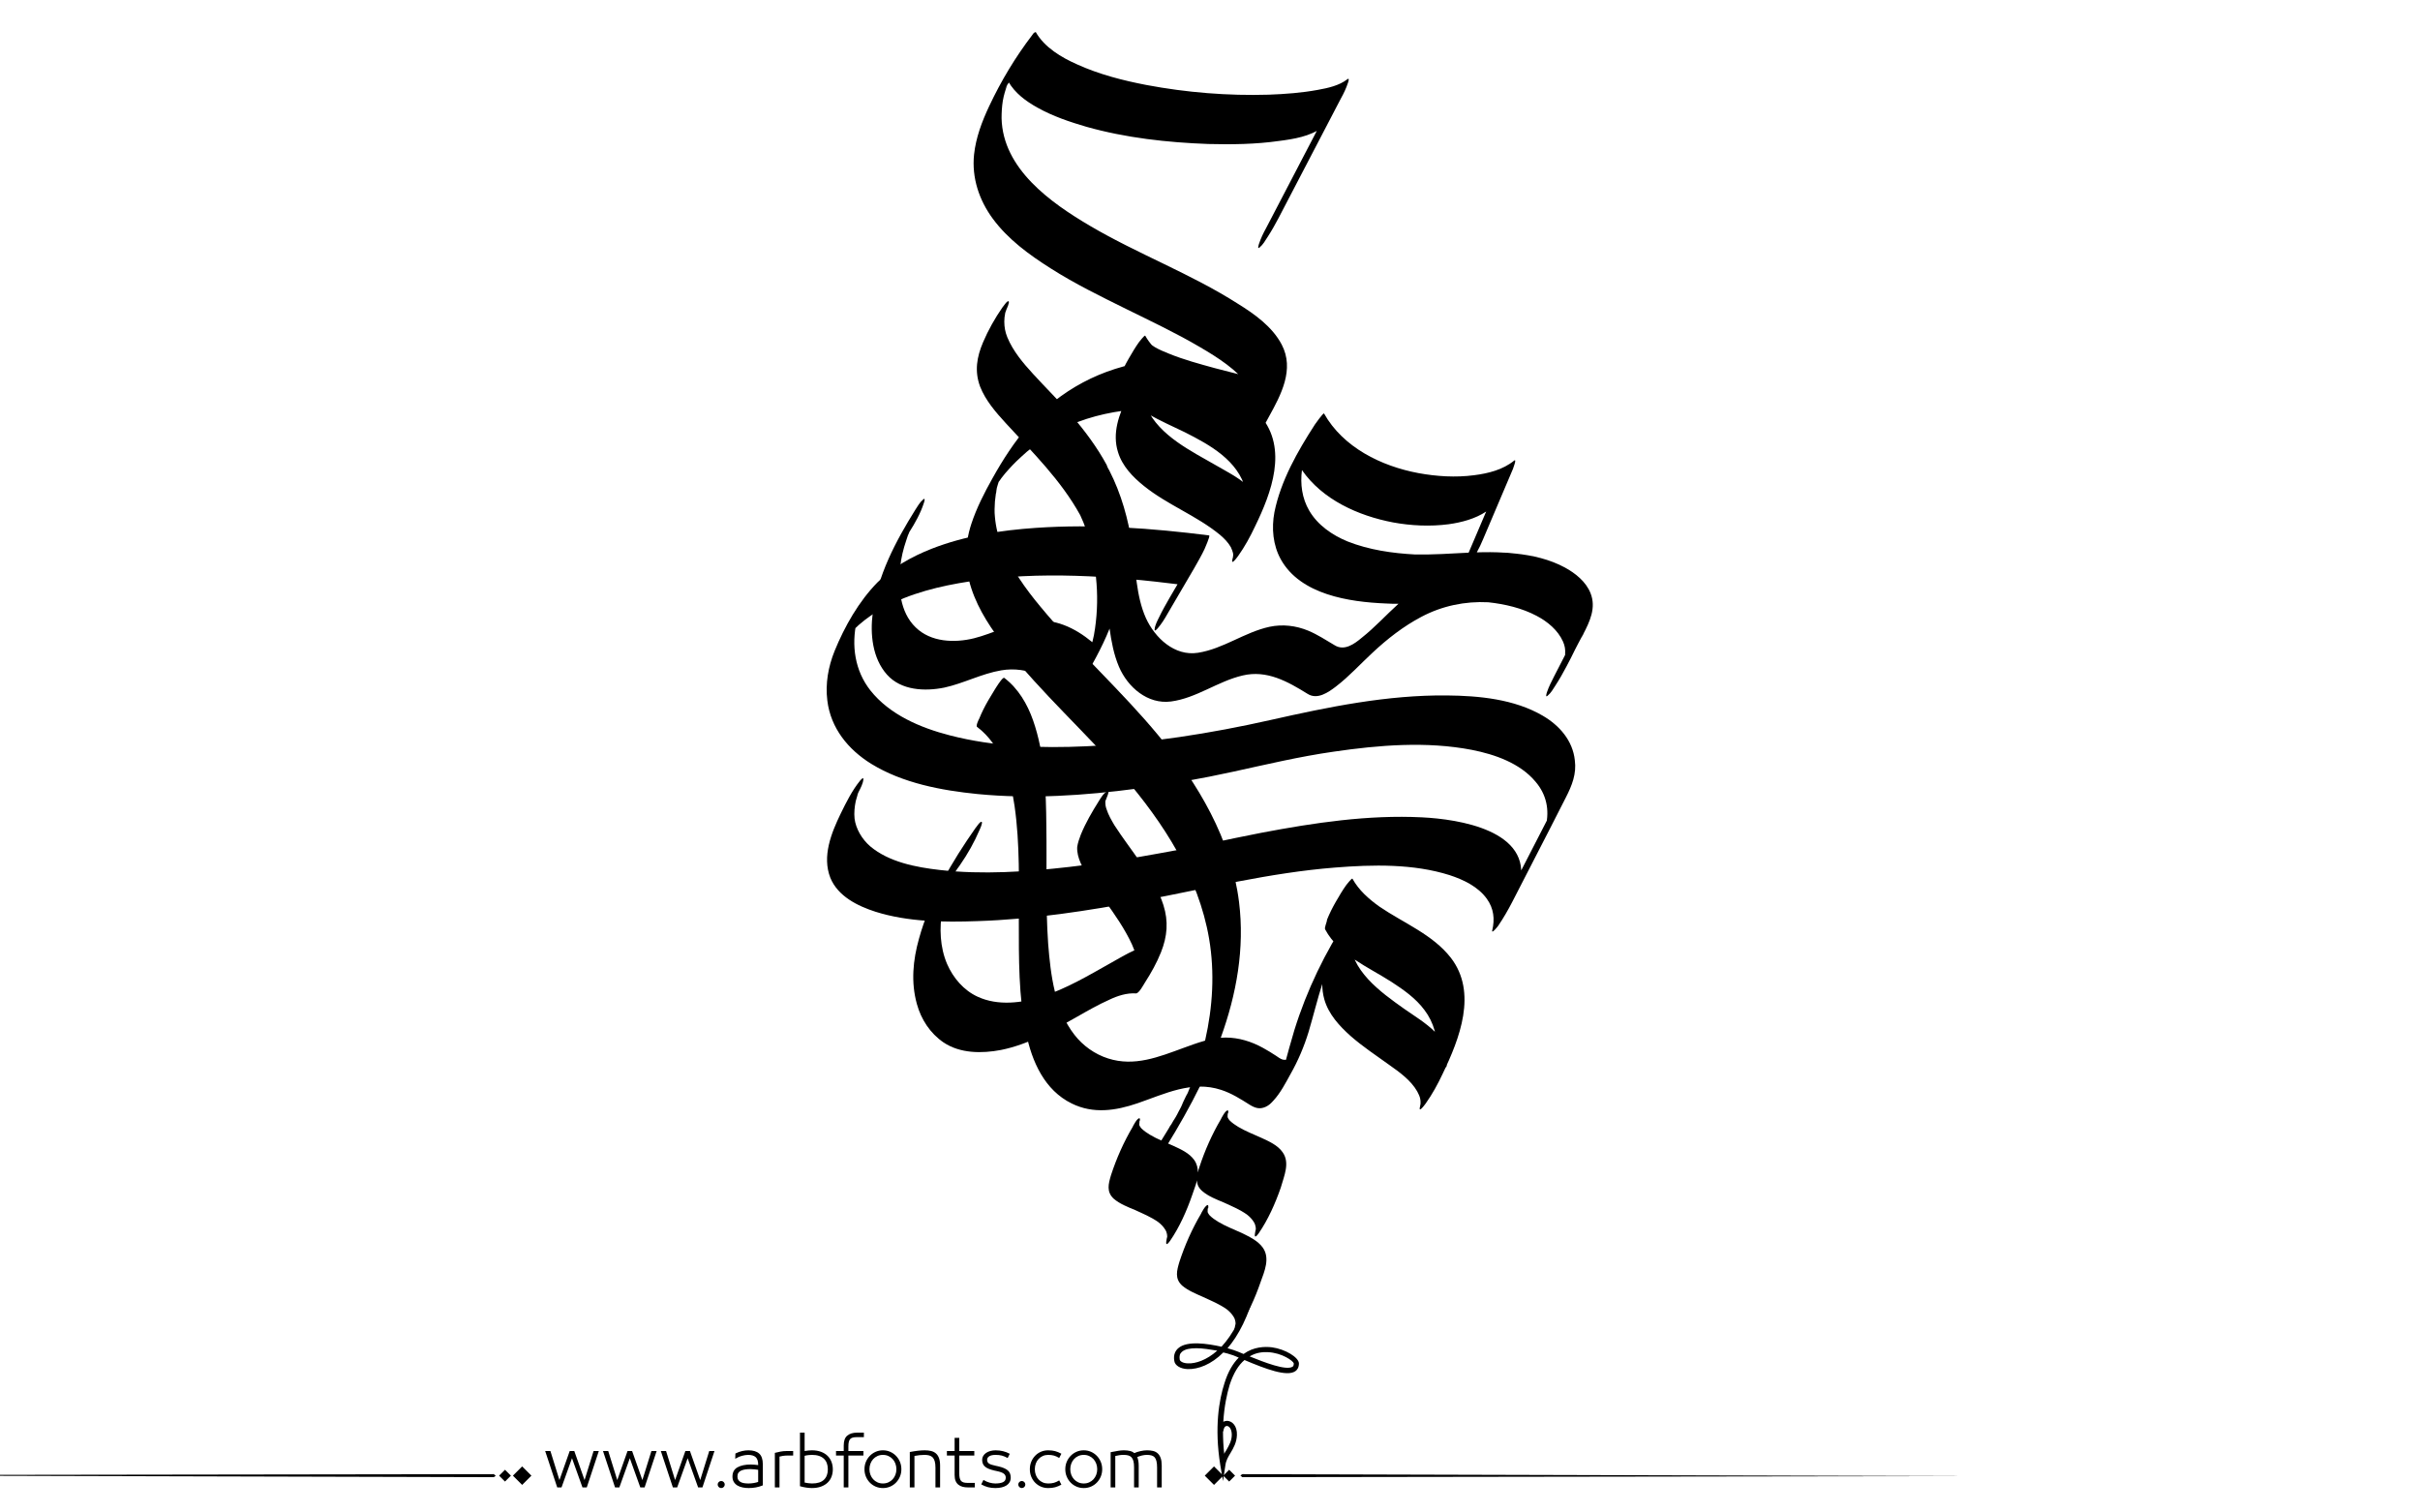 <?xml version="1.0" encoding="utf-8"?>
<!-- Generator: Adobe Illustrator 21.0.0, SVG Export Plug-In . SVG Version: 6.00 Build 0)  -->
<svg version="1.1" id="Layer_1" xmlns="http://www.w3.org/2000/svg" xmlns:xlink="http://www.w3.org/1999/xlink" x="0px" y="0px"
	 viewBox="0 0 800 500" style="enable-background:new 0 0 800 500;" xml:space="preserve">
<g>
	<g>
		<path fill="#000000" d="M522.9,210.5C523,210.5,523,210.5,522.9,210.5c0.2-0.3,0.3-0.5,0.4-0.7c2.3-4.4,4.4-8.9,2.5-13.7c-1.5-3.8-5-6.6-8.5-8.5
			c-5-2.7-10.6-4-16.3-4.6c0,0,0,0,0,0c0,0-0.1,0-0.1,0c-1.2-0.1-2.4-0.3-3.6-0.3c-3-0.2-6.1-0.2-9.1-0.1c0.8-1.5,1.5-2.9,2.1-4.4
			c3.3-7.8,6.6-15.5,9.9-23.3c-0.1,0.1,1.4-3.5,0.3-2.6c-3.7,3-8.5,4.2-13.2,4.8c-6.1,0.8-12.4,0.4-18.4-0.7
			c-12.3-2.3-24.9-8.5-31.2-19.7c-0.2-0.4-3,3.6-3,3.6c-5.7,8.8-11.3,18.6-13.4,29c-1,5.3-0.5,10.9,2.1,15.6
			c6.5,11.7,22.6,14.1,34.7,14.6c1.4,0.1,2.8,0.1,4.2,0.1c-4.1,3.7-7.8,7.8-12.1,11.2c-2.5,2.1-5.8,4.5-9,2.5
			c-2.9-1.7-5.6-3.5-8.7-4.8c-4.1-1.7-8.5-2.2-12.8-1.3c-8.3,1.8-15.3,7.3-23.7,8.6c-7.7,1.2-14.2-4.9-17.2-11.5
			c-3.3-7.4-3.3-16.1-4.5-24c-1.3-8.6-3.6-17-7.6-24.8c-0.3-0.5-0.6-1-0.8-1.6c0,0,0-0.1,0-0.1c0,0,0,0,0,0
			c-3.2-5.9-7.2-11.3-11.6-16.4c-4.1-4.8-8.6-9.2-12.8-13.8c-3.3-3.6-6.6-7.5-8.5-12.1c-0.7-1.7-1-3.4-1-5.2c0-0.9,0.1-1.9,0.3-2.8
			c0-0.2,0-0.2,0.1-0.3c0-0.1,0.1-0.2,0.1-0.3c0-0.2,0.1-0.3,0.2-0.5c0,0,0,0,0-0.1c0,0,1.2-2.5,0.7-2.7c-0.5-0.3-1.9,2-2,2
			c-2.5,3.6-4.7,7.5-6.4,11.5c-2.1,4.9-2.9,9.6-1,14.7c1.8,4.6,5.2,8.5,8.5,12.1c8.9,9.7,18.2,18.8,24.6,30.4
			c3,6.3,4.5,13.6,5.2,20.5c0.6,5.6,0.5,11.3-0.3,16.9c-0.2,1.5-0.5,3.1-0.9,4.6c-5.8-4.8-12.5-8-20.3-7c-6.5,0.8-12.5,4.1-18.8,5.7
			c-6.5,1.6-14.3,1.3-19.3-3.6c-5.3-5.1-5.8-13.2-5.1-20c0.3-3,1-5.9,2-8.8c0-0.1,0.5-1.4,0.5-1.5c0.1-0.3,0.4-0.8,0.5-1.2
			c1.9-3,3.7-6.2,4.8-9.6c0,0,0.7-2-0.2-1.2c-1.1,0.9-1.9,2.3-2.6,3.4c-6.5,10.4-12.6,21.9-14.1,34.2c-0.9,6.9-0.1,14.9,4.7,20.3
			c4.7,5.3,12.6,5.6,19,4.3c6.4-1.4,12.3-4.6,18.8-5.7c8.8-1.5,16.6,2.8,23,8.5c0.5,0.4,2.9-3.5,3-3.6c3.7-6,7.2-12.2,9.8-18.7
			c0.6,4.3,1.4,8.6,3.1,12.6c2.9,6.8,9.5,12.5,17.2,11.5c8.4-1.1,15.5-6.7,23.7-8.6c8-1.9,14.9,2,21.5,6.1c3.2,2,6.8-0.5,9.4-2.5
			c4.3-3.3,8-7.4,12-11.1c4.9-4.6,10.3-8.8,16.2-11.9c6.8-3.6,14.4-5.2,22.1-4.8c0,0,0,0,0,0c5.5,0.6,11.1,1.9,16,4.5
			c3.6,1.9,7,4.7,8.7,8.5c0.6,1.4,0.8,2.5,0.7,4.1c0,0.1,0,0.2,0,0.3c-1.2,2.4-2.5,4.8-3.7,7.2c-0.8,1.6-1.7,3.3-2.3,5.1
			c0,0-0.7,2,0.2,1.2c1.1-0.9,1.9-2.3,2.6-3.4c1.3-2,2.5-4.1,3.6-6.2c1-1.9,2-3.8,2.9-5.7c0.5-1,1-1.9,1.5-2.9
			c-0.4,0.7-0.9,1.6-1.6,2.7C521.5,213.2,522.2,211.9,522.9,210.5z M332.7,102.7C332.4,103.4,332.5,103,332.7,102.7L332.7,102.7z
			 M300.3,176.6c0,0.1-0.1,0.1-0.1,0.2c-0.1,0.1-0.3,0.4-0.5,0.8C299.8,177.3,300.1,177,300.3,176.6z M445.5,179
			c-5.1-2.1-9.9-5.4-12.7-10.2c-2.4-4.1-3-8.8-2.4-13.4c6.8,9.8,18.6,15.1,30.1,17.3c6,1.1,12.3,1.4,18.4,0.6
			c4.3-0.6,8.8-1.8,12.4-4.2c-1.9,4.5-3.9,9.1-5.8,13.6c-5.9,0.3-11.8,0.7-17.7,0.6C460.3,182.9,452.6,181.8,445.5,179z"/>
		<path fill="#000000" d="M523.3,209.8C523.3,209.8,523.3,209.9,523.3,209.8c-0.2,0.3-0.3,0.5-0.4,0.7c-0.1,0.3-0.3,0.5-0.4,0.8
			c-0.1,0.2-0.2,0.3-0.3,0.5C523.9,208.9,523.8,209,523.3,209.8z"/>
	</g>
	<g>
		<path fill="#000000" d="M382.6,383.7c16.1-25.1,30.8-54.8,27-85.5c-2.6-20.8-13.5-39.1-26.6-55c-12.3-14.9-26.8-27.8-39.1-42.7
			c-5-6-9.6-12.5-12.6-19.8c-1.3-3.2-2.1-6.4-2.4-9.8c-0.2-1.7-0.1-3.4,0-5.1c0.1-0.8,0.2-1.7,0.3-2.5c0.1-0.4,0.2-0.8,0.2-1.2
			c0-0.2,0.1-0.4,0.1-0.6c0.2-1-0.2,0.5,0-0.1c0.2-0.8,0.5-1.6,0.7-2.3c0.5-1.6-0.5,1.1,0-0.1c0.3-0.6,1.1-2.4-0.1,0.2
			c0.2-0.3,0.3-0.7,0.5-1c0.6-1.3-1.2,2.4-0.6,1.2c0.1-0.3,0.3-0.5,0.4-0.8c0.7-1.4-1.5,2.8-0.6,1.1c0.4-0.8,1.3-2.3-0.6,1.1
			c0.2-0.4,0.5-0.8,0.7-1.2c0.6-1.1-1.3,2.1-0.7,1.1c0.1-0.2,0.3-0.4,0.4-0.6c1.1-1.7-0.9,1.4,0,0c0.3-0.5,0.7-1,1-1.4
			c0.2-0.3,0.9-1.2-0.2,0.2c0.2-0.3,0.4-0.5,0.6-0.8c0.8-1.1,1.7-2.1,2.6-3.1c1.1-1.2,1.2-1.3,2.4-2.5c1.1-1.1,2.3-2.1,3.5-3.2
			c2.7-2.2,5.5-4.2,8.5-5.9c7.1-4.1,15.1-6.5,23.2-7.6c0.5-1.5,1-3,1.5-4.5c-2.8,5.7-5.1,11.9-3.1,18.2c1.4,4.6,4.9,8.2,8.5,11.1
			c7.8,6.3,17.4,9.8,25.2,16.2c1.4,1.2,2.7,2.5,3.6,4.1c0.3,0.6,0.6,1.5,0.7,1.9c0.1,0.4,0.1,0.8,0,1.2c0,0.2,0,0.4-0.1,0.5
			c-0.1,1,0.2-0.7,0,0c-0.8,2.8,1.2,0.1,1.8-0.7c2.2-3.1,4-6.4,5.6-9.8c5.4-11.1,10.9-25.6,1.9-36.4c-6.3-7.5-16.4-11-24.8-15.4
			c-5.1-2.7-10.5-6-13.4-11.2c-0.2-0.4-2.1,2.2-2,2c-1.3,1.8-2.4,3.7-3.5,5.6c-1.1,1.9-2.1,3.9-2.9,5.9c-0.3,0.8-0.9,1.8-0.7,2.7
			c0.7,3.1,5,4.7,7.6,5.8c4.9,2,10,3.4,15.1,4.8c5,1.3,10,2.5,14.9,4.1c1.7,0.5,3.4,1.1,5,1.8c0.5,0.2,1,0.5,1.4,0.9
			c0.4,0.3,0.5,0.8,0.5,0.5c0.1,1,0.9-0.2,1.1-0.4c1.7-2.1,3.1-4.5,4.3-6.8c4.1-7.4,8.6-15.8,4.3-24c-3.1-5.9-9-10.1-14.5-13.5
			c-15.5-9.9-33-16.4-48.8-25.7c-13.1-7.7-28.9-18.9-29.3-35.6c0-1.9,0.1-3.8,0.4-5.7c0.1-0.5,0.2-1,0.3-1.5
			c0.1-0.3,0.1-0.5,0.2-0.7c0.2-0.9-0.2,0.8,0-0.1c0.3-1,0.6-2.1,1-3.1c0.4-1-0.5,1.3-0.1,0.3c0.1-0.3,0.2-0.5,0.3-0.8
			c0.8-2-0.7,1.4,0.1-0.2c1-2.2-0.9,1.8,0,0.1c0.4-0.7,1.1-2-0.6,1.1c0.2-0.3,0.3-0.6,0.5-0.8c-1.7,3-1,1.7-0.6,1
			c0.3-0.6,1.1-1.8-0.5,0.7c0.4-0.6,0.7-1.2,1.1-1.7c-1.5,2.2,0,0,0.4-0.5c0.2-0.3,0.4-0.6,0.6-0.9c0.2-0.3,1.3-1.7,0.2-0.3
			c-0.4,0.3-0.7,0.6-1.1,0.9c2.2,3.9,5.9,6.6,9.7,8.7c5,2.8,10.6,4.7,16.1,6.3c13.1,3.7,26.8,5.2,40.3,5.7c7.8,0.2,15.7,0.1,23.4-1
			c4.7-0.6,10.4-1.5,14.3-4.5c0.7-2.1,1.4-4.2,2.1-6.3c-6.9,13.2-13.8,26.5-20.7,39.7c-0.9,1.6-1.7,3.3-2.3,5.1c0,0-0.7,2,0.2,1.2
			c1.1-0.9,1.9-2.3,2.6-3.4c1.3-2,2.5-4.1,3.6-6.2c6.9-13.2,13.8-26.5,20.7-39.7c0.9-1.6,1.7-3.3,2.3-5.1c0,0,0.7-1.9-0.2-1.2
			c-2.7,2.1-6.4,2.9-9.7,3.5c-5.4,1-10.9,1.4-16.3,1.6c-13.5,0.4-27.1-0.7-40.4-3.2c-7.8-1.5-15.6-3.5-22.9-6.8
			c-5.2-2.3-10.8-5.6-13.7-10.7c-0.5,0.1-0.8,0.4-1.1,0.9c-5.6,7.3-10.4,15.3-14.3,23.6c-2.4,5.1-4.4,10.4-5,16
			c-0.8,7.7,1.7,15.1,6.2,21.2c5,6.8,12,11.9,19.1,16.4c8,5.1,16.6,9.3,25.1,13.5c8.1,4,16.4,7.9,24.2,12.5
			c6,3.5,12.3,7.5,16.5,13.2c1.6,2.2,2.9,5.1,3.2,7.5c0.2,1.4,0.1,2.9-0.2,4.2c0,0.2-0.1,0.3-0.1,0.5c-0.2,0.7,0.3-0.9,0.1-0.3
			c-0.1,0.4-0.2,0.8-0.4,1.2c-0.3,0.8,0.6-1.5,0.3-0.7c-0.2,0.6-0.8,1.7,0.4-0.8c-0.3,0.6-0.8,1.7,0.6-1.3c-0.7,1.4,1.3-2.4,0.7-1.3
			c1.8-2.4,3.7-4.8,5.5-7.2c-0.1-2.4-4.7-3.3-6.5-3.9c-5-1.6-10.1-2.8-15.1-4.1c-5.1-1.4-10.3-2.8-15.2-4.8
			c-2.6-1.1-7.2-2.7-7.9-5.9c-3,5.4-6,10.9-9,16.3c4.4,8.1,14.5,11.8,22.2,15.6c8.3,4.2,17.6,9.3,20.1,19c0.8,3,0.6,6.3,0.2,9.3
			c-0.3,2.1-0.7,3.3-1.4,5.4c-0.1,0.4-0.3,0.9-0.5,1.3c-0.2,0.6-0.2,0.6,0,0c-0.1,0.3-0.2,0.6-0.4,0.9c-0.2,0.4-1.1,2.5-0.2,0.6
			c-0.3,0.6-0.6,1.3-0.9,1.9c2.5-3.5,4.9-7,7.4-10.5c2.6-8.6-7.9-13.4-13.9-16.9c-8.3-4.8-18.8-9.8-23-19c-0.9-2-1.3-4.1-1.3-6.2
			c0-1.2,0.2-2.4,0.4-3.6c0.2-1-0.2,0.7,0.1-0.3c0.1-0.3,0.2-0.6,0.3-1c0.4-1.2-0.5,1.2,0,0.1c0.5-1.1-0.9,1.8,0,0
			c0,0,1.9-4.5,1.5-4.5c-15.8,2.1-29.7,9.5-40.2,21.4c-4.6,5.3-8.4,11.2-11.8,17.3c-2.7,4.8-5.3,9.9-7,15.1c-2.3,7-2.3,14.3,0,21.3
			c2.4,7.3,6.8,13.8,11.5,19.7c11.8,15,26.2,27.8,38.7,42.3c13.3,15.5,24.9,33.3,28.4,53.8c1.9,11.2,1.2,22.6-1.3,33.6
			c-0.4,1.7-0.5,2.2-1,4c-0.4,1.5-0.9,3.1-1.4,4.6c-0.3,0.8-0.5,1.6-0.8,2.3c-0.1,0.4-1,2.8-0.5,1.4c-0.7,1.8-1.4,3.5-2.1,5.2
			c-0.2,0.4-0.8,1.9,0-0.1c-0.2,0.4-0.4,0.8-0.6,1.2c-0.4,0.8-0.8,1.7-1.2,2.5c-0.8,1.6,1-1.9,0.2-0.3c-0.2,0.4-0.4,0.8-0.6,1.3
			c-0.4,0.7-2,3.8-0.4,0.8c-0.5,0.9-0.9,1.7-1.4,2.6c-0.3,0.6-1.3,2.2,0.2-0.4c-0.3,0.4-0.5,0.9-0.8,1.3c-0.5,0.9-1,1.8-1.6,2.6
			c1.3-2.2,0.4-0.6,0.1-0.1c-0.4,0.6-0.7,1.2-1.1,1.8c-2.2,3.5-4.5,7.3-5.9,11.3c0,0-0.7,2,0.2,1.2
			C381.1,386.2,381.9,384.8,382.6,383.7L382.6,383.7z"/>
	</g>
	<g>
		<path fill="#000000" d="M438.1,307.3c4.5,8.4,14.3,12.4,21.9,17.3c4,2.6,8,5.4,10.9,9.3c3.1,4.1,4.4,9,4.1,14.2c-0.1,2.6-0.7,5.2-1.3,7.4
			c-0.2,0.7-0.5,1.5-0.7,2.2c-0.1,0.3-0.2,0.6-0.3,0.9c-0.6,1.6,0.4-1.1-0.2,0.5c-0.3,0.8-0.7,1.6-1,2.5c0.8-1.8-0.5,1-0.7,1.4
			c2.5-3.5,4.9-7,7.4-10.5c2.7-9-7.9-14.7-14-19c-7.9-5.6-17.9-12.7-18-23.4c0-1.4,0.2-2.9,0.5-4.3c-0.2,0.8,0.1-0.4,0.1-0.4
			c0.1-0.4,0.2-0.7,0.3-1.1c0.4-1.3-0.5,1.2,0-0.1c0.5-1.2-0.8,1.7,0.1-0.1c0.1-0.2,2.1-4.1,1.5-4.5c-0.7-0.4-2.9,3.4-3,3.6
			c-7.6,11.5-13.7,24.1-17.8,37.3c-1.2,4-2.3,8-3.4,12.1c-0.4,1.6-0.9,3.1-1.4,4.6c-0.1,0.4-1,2.7-0.3,0.9c-0.2,0.5-0.8,1.7,0.3-0.6
			c-0.7,1.4-0.1,0.4,1.6-3.1c0.8-1.5,1.8-3,2.8-4.5c1-1.5,0.6-0.8,0.3-0.4c0.7-0.8,0.2-0.2,0-0.1c-0.3,0.3-0.7,0.5-1.1,0.7
			c-0.7,0.3-1.8,0.3-2.6,0.2c-0.8-0.2-1.7-0.9-2.3-1.3c-1.4-0.9-2.8-1.8-4.3-2.6c-3.8-2.1-8-3.4-12.3-3.4c-4.8,0-9.5,1.8-13.9,3.4
			c-8.2,3-16.3,6.3-25,3.5c-4.4-1.4-8.3-4.2-11.1-7.8c-6.5-8.3-7.9-19.9-8.7-30.1c-0.9-12.9-0.4-25.9-0.6-38.9
			c-0.1-11.7-0.5-23.9-4.4-35c-1.9-5.4-4.9-10.5-9.5-14c-0.8-0.6-5.1,7.2-5.4,7.6c-1.1,1.9-2.1,3.9-2.9,5.9
			c-0.1,0.1-1.2,2.4-0.7,2.7c8.1,6.1,11,16.6,12.4,26.2c1.8,12.6,1.4,25.4,1.4,38c0,12.3-0.1,24.9,2.4,37
			c1.9,9.4,6.1,18.9,15.1,23.3c7.1,3.5,14.5,2.4,21.8-0.1c9-3.1,17.9-7.6,27.6-4.4c3.4,1.1,6.4,3,9.4,4.9c1.8,1.1,3.3,1.6,5.3,0.7
			c1.1-0.5,1.8-1.2,2.6-2.1c2.3-2.5,4-5.8,5.6-8.7c2.5-4.4,4.5-9.1,6-14c1.6-5.4,2.9-10.8,4.6-16.1c0.5-1.5,1-3,1.5-4.5
			c0.5-1.3,1-2.7,1.8-4.5c0.3-0.8,0.3-0.8,0-0.1c0.2-0.4,0.4-0.8,0.6-1.2c0.4-0.9,0.4-0.8-0.1,0.2c0.3-0.6,0.6-1.2,0.9-1.8
			c-0.6,1.2-0.7,1.3-0.2,0.3c-0.7,1.1-0.7,1.2-0.2,0.3c0.5-0.8,0.5-0.8,0,0c0.4-0.6,0.8-1.2,1.2-1.9c-0.5-0.3-1-0.6-1.5-0.9
			c-3,6.1-5.3,12.7-3.4,19.5c1.4,4.9,5,8.8,8.7,12.1c4,3.5,8.4,6.4,12.7,9.5c3.4,2.4,7.2,5.1,9.3,8.8c0.4,0.7,0.9,1.8,1,2.5
			c0.1,0.4,0.1,0.9,0.1,1.3c0,0.3,0,0.5-0.1,0.8c-0.2,1,0.2-0.6,0,0.1c-0.8,2.8,1.2,0.1,1.8-0.7c2.2-3.1,4-6.4,5.6-9.8
			c5.6-11.6,11.6-26.9,2.7-38.4c-6-7.7-15.7-11.5-23.6-16.9c-3.5-2.5-6.8-5.4-8.9-9.2c-0.2-0.4-2.1,2.2-2,2
			c-1.3,1.8-2.4,3.7-3.5,5.6c-1.1,1.9-2.1,3.9-2.9,5.9C438.6,305.1,437.7,306.7,438.1,307.3L438.1,307.3z"/>
	</g>
	<g>
		<path fill="#000000" d="M277.9,269c-3.1,6.4-6.2,14.1-3.4,21.2c2.5,6.1,9,9.3,14.9,11.2c10.8,3.4,22.6,3.5,33.8,3.1c18.3-0.6,36.5-3.4,54.5-6.8
			c21.2-4,42.1-9.2,63.6-10.9c12.5-1,25.9-1.3,37.9,2.5c4.6,1.5,9.4,3.8,12.3,7.8c2.3,3.2,2.7,6.7,1.8,10.5c-0.3,1.4,2.2-1.8,2-1.6
			c1.7-2.5,3.2-5.1,4.6-7.8c4.2-8.1,8.3-16.2,12.5-24.3c1.7-3.4,3.5-6.8,5.2-10.2c2.1-4.1,3.6-7.9,3-12.4
			c-0.7-6.5-5.1-11.5-10.6-14.7c-9.4-5.5-21.1-6.6-31.7-6.7c-19.7-0.2-39.1,3.8-58.2,8.1c-20,4.5-40.4,7.7-60.9,8.7
			c-15.1,0.7-30.5,0.2-45.2-3.6c-9.7-2.5-19.9-6.8-26.3-14.9c-5.1-6.5-6.3-14.8-4.5-22.8c0.1-0.6,0.1-0.6-0.1,0.3
			c0.1-0.3,0.1-0.5,0.2-0.8c0.1-0.3,0.2-0.6,0.3-0.8c0.5-1.4-0.6,1.5-0.1,0.3c0.1-0.2,0.1-0.3,0.2-0.5c0.4-1-1,2.2-0.5,1.1
			c0.3-0.7,1-1.9-0.7,1.4c0.4-0.8,1.2-2.2-0.8,1.4c0.4-0.8,1.2-2.1-0.8,1.5c0.4-0.7,1.2-1.9-0.7,1.2c0.1-0.2,0.3-0.4,0.4-0.6
			c0.1-0.2-1.4,2-0.5,0.7c0.2-0.2,0.3-0.4,0.5-0.6c-1.4,1.9-0.6,0.8-0.3,0.4c0.4-0.5,0.8-1,1.2-1.5c0.2-0.2,1.1-1.1,0.1-0.1
			c0.2-0.2,0.4-0.5,0.7-0.7c0.5-0.5,1.1-1,1.6-1.5c2.5-2.2,5.3-4.1,8.2-5.7c8.7-4.8,18.7-7.2,28.5-8.7c23.1-3.5,47-1.8,70,1.1
			c1.6-3.6,3.2-7.2,4.9-10.8c-3,5.1-5.9,10.1-8.9,15.2c-1.2,2.1-2.4,4.2-3.4,6.3c-0.6,1.2-1.4,2.7-1.5,4c-0.2,1.2,1.2-0.5,1.1-0.4
			c1.2-1.4,2.2-3,3.1-4.6c3-5.1,5.9-10.1,8.9-15.2c1.2-2.1,2.4-4.2,3.4-6.3c0-0.1,2-4.4,1.5-4.5c-18.9-2.4-38.1-3.8-57.2-2.5
			c-11.7,0.8-23.5,2.6-34.5,6.9c-6.6,2.6-12.9,6.1-17.9,11.1c-6.2,6.3-10.9,14.6-14.2,22.7c-2.1,5.2-3.1,10.8-2.4,16.4
			c1.1,9.1,6.9,16.2,14.5,20.9c10.4,6.4,23.2,8.8,35.2,10c17.5,1.7,35.3,0.5,52.7-1.8c10.7-1.4,21.3-3.3,31.8-5.6
			c11-2.4,21.9-5,33.1-6.6c15-2.2,30.8-3.5,45.8-0.6c7.6,1.5,15.9,4.4,21,10.5c3.6,4.2,4.7,9.3,3.4,14.7c0.8-2,1.7-4,2.5-6
			c-5.9,11.5-11.9,23.1-17.8,34.6c2.2-3.1,4.4-6.3,6.7-9.4c4.3-17.8-20.2-21.5-32.3-22.1c-17.8-0.9-35.7,1.8-53.1,5.1
			c-11.5,2.2-22.8,4.9-34.3,6.9c-9.7,1.8-19.5,3.3-29.3,4.4c-14.1,1.6-28.5,2.6-42.7,1c-7.9-0.9-16.8-2.6-23-7.8
			c-2.8-2.4-4.8-5.9-5.2-9.2c-0.2-1.9,0-3.9,0.4-5.8c0.1-0.2,0.1-0.5,0.2-0.7c-0.3,1.2-0.1,0.3,0,0c0.2-0.6,0.3-1.1,0.5-1.7
			c0.4-1.2-0.5,1.3-0.2,0.4c0.1-0.3,0.2-0.5,0.3-0.8c0.2-0.6,0.8-1.8-0.3,0.7c0.2-0.3,0.3-0.7,0.5-1c0.6-1.2,1.4-2.7,1.5-4
			c0.2-1.2-1.2,0.5-1.1,0.4C281.7,261.3,279.7,265.3,277.9,269L277.9,269z"/>
	</g>
	<g>
		<path fill="#000000" d="M363.2,264.9c-2.2,3.5-4.3,7.1-5.9,11c-0.5,1.3-1,2.7-1.2,4.1c-0.1,1.8,0.4,3.6,1.1,5.2c1.9,4.6,5.1,8.6,8,12.5
			c3.3,4.6,6.6,9.3,9,14.5c1,2.3,1.9,4.8,2.2,7.3c0.2,1.2,0.2,2.5,0.1,3.7c-0.1,0.6-0.2,1.2-0.3,1.8c0-0.1-0.7,2-0.1,0.6
			c2.8-4.5,5.6-9,8.3-13.6c-6.1-0.4-12.3,3.6-17.3,6.4c-7.3,4.1-14.5,8.4-22.5,11c-6.7,2.2-14.7,3.2-21.4,0.1
			c-4.6-2.1-8.1-6.2-10.1-10.8c-2.4-5.6-2.6-11.9-1.6-17.8c0.3-1.6,0.6-3.2,1.1-4.8c0.3-1,0.6-2,1-3c0,0,0.6-1.7,0.2-0.7
			c0.2-0.5,0.4-1.1,0.6-1.6c0.2-0.4,0.3-0.7,0.5-1.1c-0.7,1.6,0.1-0.2,0.2-0.4c0.9-1.9-0.9,1.7,0.1-0.2c1-2-1.1,1.9,0-0.1
			c1.1-2-1.1,1.9,0.1-0.1c1.2-2-1,1.5,0.3-0.4c0.4-0.6,0.8-1.2,1.2-1.8c-0.8,1.2,0.6-0.8,0.6-0.8c2.5-3.6,4.7-7.5,6.4-11.5
			c0,0,1.2-2.5,0.7-2.7c-0.5-0.3-1.9,2-2,2c-7.8,11.1-15.1,23.5-18.7,36.6c-2,7.1-2.7,14.4-0.7,21.6c1.4,5.1,4.4,9.7,8.8,12.7
			c5.5,3.7,12.7,3.7,19,2.5c9-1.8,17.3-6.5,25.2-11c3.5-2,7-4,10.6-5.6c2.7-1.3,5.8-2.3,8.8-2.1c1,0.1,2.6-3,3-3.6
			c2-3.1,3.9-6.5,5.3-10c2.1-5.3,2.5-10.2,0.8-15.6c-1.6-5.1-4.6-9.7-7.6-14.1c-2.8-4.1-5.9-8.1-8.6-12.3c-1-1.7-2-3.4-2.6-5.3
			c-0.3-0.8-0.4-1.5-0.4-2.3c0-0.4,0-0.8,0.1-1.1c0-0.1,0-0.3,0.1-0.4c0,0.2-0.1,0.3-0.1,0.5c1.3-3.8-0.5-0.5-5.2,9.9
			c2.2-3.5,4.5-7.3,5.9-11.3c0,0,0.7-2-0.2-1.2C364.7,262.3,363.9,263.8,363.2,264.9L363.2,264.9z"/>
	</g>
	<g>
		<path fill="#000000" d="M424,380.9c-1.6-2.3-4.5-3.6-6.9-4.7c-2.6-1.2-5.3-2.2-7.8-3.7c-1-0.6-2-1.3-2.8-2.1c-0.3-0.3-0.5-0.7-0.7-1.1
			c0.1,0.2,0-0.2,0-0.3c0.2-0.9,0.4-1.8,0.1-1.9c-0.7-0.3-2.3,2.8-2.3,2.9c-2.9,4.9-5.3,10.3-7.1,15.8c-0.2,0.6-0.4,1.2-0.5,1.8
			c0-1.4-0.3-2.8-1.2-4.1c-1.6-2.3-4.5-3.6-6.9-4.7c-2.6-1.2-5.3-2.2-7.8-3.7c-1-0.6-2-1.3-2.8-2.1c-0.3-0.3-0.5-0.7-0.7-1.1
			c0.1,0.2,0-0.2,0-0.3c0.2-0.9,0.4-1.8,0.1-1.9c-0.7-0.3-2.3,2.8-2.3,2.9c-2.9,4.9-5.3,10.3-7.1,15.8c-0.9,3-1.6,5.6,0.9,7.9
			c2,1.7,4.6,2.7,7,3.7c2.6,1.2,5.3,2.3,7.7,4c0.9,0.7,1.7,1.5,2.3,2.5c1.4,2.1-0.3,4.5,1.7-1.1c-0.3,0.7-2.9,8.7-0.1,4.8
			c3.1-4.5,5.5-9.9,7.3-15.1c0.5-1.6,1.2-3.2,1.6-4.9c0,1.3,0.5,2.5,1.8,3.6c2,1.7,4.6,2.7,7,3.7c2.6,1.2,5.3,2.3,7.7,4
			c0.9,0.7,1.7,1.5,2.3,2.5c1.4,2.2-0.3,4.5,1.7-1.1c-0.3,0.7-2.9,8.7-0.1,4.8c3.1-4.5,5.5-9.9,7.3-15.1
			C424.5,388.7,426.5,384.4,424,380.9z M376.6,371.4C376.6,371.4,376.6,371.3,376.6,371.4C376.5,370.6,377,369.6,376.6,371.4z
			 M405.8,368.9C405.8,368.8,405.8,368.8,405.8,368.9C405.7,368.1,406.2,367.1,405.8,368.9z"/>
		<path fill="#000000" d="M410.5,407.6c-2.6-1.2-5.3-2.2-7.8-3.7c-1-0.6-2-1.3-2.8-2.1c-0.3-0.3-0.5-0.7-0.7-1.1c0.1,0.2,0-0.2,0-0.3
			c0.2-0.9,0.4-1.8,0.1-2c-0.7-0.3-2.3,2.8-2.3,2.9c-2.9,4.9-5.3,10.3-7.1,15.8c-0.9,3-1.6,5.6,0.9,7.9c2,1.7,4.6,2.7,7,3.8
			c2.6,1.2,5.3,2.3,7.7,4c0.9,0.7,1.7,1.5,2.3,2.5c1.4,2.1-0.3,4.5,1.7-1.1c-0.3,0.7-2.9,8.7-0.1,4.8c3.1-4.5,5.5-9.9,7.3-15.1
			c1.3-3.6,3.2-7.9,0.8-11.4C415.8,410.1,412.9,408.8,410.5,407.6z M399.2,400.3C399.2,400.3,399.2,400.3,399.2,400.3
			C399.1,399.5,399.6,398.6,399.2,400.3z"/>
	</g>
	<g>
		<path fill="#000000" d="M404.3,489.6l-0.9-5.3c-2-12.4-0.4-21.6,1.4-27.1c1.2-3.9,2.9-6.6,4.7-8.4c-1-0.4-1.8-0.8-2.3-0.9
			c-0.9-0.3-1.8-0.6-2.8-0.8c-4,4-8.3,5.6-11.8,5.5c-2.4-0.1-4.2-1.2-4.4-2.7c-0.4-2.2,0.5-3.5,1.3-4.2c2.9-2.6,9.8-1.5,14.3-0.5
			c3.6-3.9,7.2-10.1,9.6-19.6l1.7,0.4c-2.3,9.1-5.7,15.5-9.3,19.7c1.1,0.3,1.9,0.6,2,0.6c0.7,0.2,1.8,0.7,3.3,1.3c0,0,0,0,0,0
			c3.3-2.4,7-2.5,9.4-2.2c4.4,0.6,8.8,3.3,8.9,5.3c0,1.4-0.6,2.2-1.2,2.6c-2.8,1.9-9.7-0.7-16.8-3.7c-1.9,1.6-3.6,4.2-4.9,8.2
			c-0.9,3-1.8,7.1-2.1,12.2c0.4-0.2,0.9-0.3,1.3-0.3c1.7,0.1,3.3,1.7,3.2,4.7c-0.1,2.5-1.1,4.2-2.1,5.9c-0.8,1.3-1.5,2.5-1.7,4
			L404.3,489.6z M404.3,473.2c0,2.3,0.1,4.8,0.4,7.4c0.2-0.4,0.4-0.8,0.7-1.2c0.9-1.6,1.8-3.1,1.8-5.1c0-1.9-0.9-2.9-1.6-2.9
			c-0.7,0-1.1,0.7-1.2,1.8L404.3,473.2z M413.1,448.4c4.7,1.9,12.1,4.8,14.2,3.4c0.2-0.1,0.4-0.4,0.4-1.1c-0.2-0.8-3.9-3.5-8.6-3.7
			C417.2,446.9,415.1,447.2,413.1,448.4z M395.5,445.7c-2.1,0-3.8,0.3-4.8,1.2c-0.7,0.6-0.9,1.4-0.7,2.6c0.1,0.5,1.1,1.2,2.8,1.2
			c2.4,0.1,6-1,9.6-4.2C400,446.1,397.6,445.7,395.5,445.7z"/>
	</g>
</g>
<path fill="#000000" d="M273.602,481.306c-0.578-0.576-1.301-1.03-2.174-1.362c-0.873-0.331-1.885-0.497-3.039-0.497
	c-0.663,0-1.463,0.079-2.4,0.238v-6.077h-1.535v17.711c0.706,0.202,1.402,0.354,2.087,0.454s1.301,0.151,1.849,0.151
	c1.153,0,2.166-0.162,3.039-0.486s1.596-0.764,2.174-1.319c0.576-0.555,1.006-1.211,1.287-1.968s0.42-1.561,0.42-2.411
	s-0.139-1.657-0.42-2.422C274.608,482.554,274.178,481.883,273.602,481.306z M272.391,489.167c-0.852,0.829-2.17,1.243-3.958,1.243
	c-0.39,0-0.805-0.032-1.244-0.097c-0.439-0.065-0.84-0.134-1.2-0.206v-8.845c0.447-0.115,0.887-0.194,1.319-0.237
	c0.433-0.044,0.808-0.065,1.125-0.065c0.894,0,1.668,0.112,2.325,0.335c0.656,0.224,1.199,0.545,1.633,0.963
	c0.432,0.418,0.752,0.919,0.961,1.503s0.314,1.243,0.314,1.979C273.667,487.195,273.241,488.338,272.391,489.167z M247.392,479.446
	c-0.62,0-1.297,0.079-2.033,0.238c-0.735,0.158-1.485,0.433-2.249,0.821l-0.065,1.73c0.548-0.303,0.973-0.52,1.276-0.649
	s0.624-0.237,0.962-0.324c0.338-0.086,0.677-0.158,1.016-0.216s0.667-0.087,0.984-0.087c1.139,0,1.982,0.249,2.53,0.746
	s0.822,1.33,0.822,2.498v0.13c-0.332-0.044-0.732-0.087-1.2-0.13c-0.469-0.043-0.876-0.065-1.222-0.065
	c-1.831,0-3.302,0.311-4.412,0.931c-1.11,0.619-1.665,1.644-1.665,3.07c0,0.707,0.155,1.305,0.465,1.795
	c0.31,0.49,0.713,0.88,1.211,1.168s1.067,0.497,1.708,0.627c0.641,0.13,1.308,0.194,2,0.194c0.807,0,1.6-0.072,2.378-0.216
	c0.779-0.145,1.536-0.368,2.271-0.671v-7.028c0-1.585-0.397-2.742-1.189-3.471C250.189,479.811,248.992,479.446,247.392,479.446z
	 M250.636,489.892c-0.375,0.144-0.858,0.267-1.449,0.367c-0.591,0.102-1.183,0.151-1.773,0.151c-0.505,0-0.984-0.035-1.438-0.108
	c-0.454-0.071-0.84-0.197-1.157-0.378c-0.317-0.18-0.57-0.414-0.757-0.703c-0.188-0.288-0.281-0.663-0.281-1.124
	c0-0.52,0.111-0.934,0.335-1.244c0.224-0.31,0.533-0.551,0.93-0.724c0.396-0.174,0.85-0.296,1.362-0.368
	c0.511-0.072,1.041-0.108,1.589-0.108c0.476,0,0.984,0.029,1.524,0.087c0.541,0.058,0.912,0.108,1.114,0.151V489.892z
	 M258.032,479.868c-0.649,0.122-1.276,0.263-1.881,0.422v11.418h1.535v-10.186c0.202-0.072,0.563-0.147,1.082-0.228
	c0.519-0.079,1.002-0.118,1.449-0.118h1.989v-1.492H260C259.336,479.685,258.681,479.746,258.032,479.868z M-77.92,487.667
	l241.145,0.656l0.663-0.433l-0.632-0.564L-77.92,487.667z M164.994,487.825l1.95,1.95l1.95-1.95l-1.95-1.95L164.994,487.825z
	 M169.559,487.825l3.057,3.057l3.057-3.057l-3.057-3.057L169.559,487.825z M212.359,489.286l-3.395-9.602h-1.514l-3.396,9.602
	l-2.984-9.602h-1.73l3.979,12.023h1.428l3.46-9.645l3.46,9.645h1.427l3.979-12.023h-1.73L212.359,489.286z M238.418,489.589
	c-0.317,0-0.591,0.115-0.822,0.346c-0.231,0.23-0.346,0.505-0.346,0.822c0,0.316,0.115,0.591,0.346,0.821
	c0.23,0.23,0.504,0.346,0.822,0.346c0.317,0,0.591-0.115,0.822-0.346c0.23-0.23,0.346-0.505,0.346-0.821
	c0-0.317-0.116-0.592-0.346-0.822C239.009,489.704,238.735,489.589,238.418,489.589z M193.243,489.286l-3.395-9.602h-1.514
	l-3.396,9.602l-2.984-9.602h-1.73l3.979,12.023h1.428l3.46-9.645l3.46,9.645h1.427l3.979-12.023h-1.73L193.243,489.286z
	 M231.476,489.286l-3.395-9.602h-1.514l-3.396,9.602l-2.984-9.602h-1.73l3.979,12.023h1.428l3.46-9.645l3.46,9.645h1.427
	l3.979-12.023h-1.73L231.476,489.286z M382.732,480.474c-0.426-0.396-0.938-0.667-1.535-0.812c-0.598-0.144-1.271-0.216-2.021-0.216
	c-0.664,0-1.393,0.09-2.184,0.271c-0.793,0.181-1.471,0.4-2.033,0.659c-0.346-0.331-0.818-0.569-1.416-0.714
	c-0.6-0.144-1.273-0.216-2.023-0.216c-0.635,0-1.268,0.058-1.902,0.173l-2.465,0.454v11.635h1.535v-10.38
	c0.447-0.102,0.883-0.188,1.309-0.26c0.424-0.072,0.896-0.108,1.416-0.108c0.605,0,1.125,0.058,1.557,0.173
	c0.434,0.116,0.789,0.321,1.07,0.616c0.281,0.296,0.494,0.711,0.639,1.244s0.217,1.24,0.217,2.119v6.596h1.535v-7.201
	c0-0.663-0.055-1.243-0.162-1.741c-0.109-0.497-0.213-0.861-0.314-1.092c0.086-0.043,0.281-0.119,0.584-0.228
	c0.303-0.107,0.602-0.197,0.898-0.27c0.295-0.072,0.586-0.126,0.875-0.162s0.547-0.055,0.779-0.055c0.59,0,1.102,0.058,1.535,0.173
	c0.432,0.116,0.781,0.317,1.049,0.605c0.266,0.289,0.471,0.703,0.615,1.244c0.145,0.54,0.217,1.251,0.217,2.13v6.596h1.535v-7.201
	c0-0.995-0.111-1.816-0.336-2.466C383.482,481.393,383.158,480.87,382.732,480.474z M280.1,474.581
	c-0.785,0.648-1.18,1.729-1.18,3.243v1.86h-2.551v1.492h2.551v10.531h1.537v-10.531h4.973v-1.492h-4.973v-1.471
	c0-0.635,0.045-1.149,0.141-1.546c0.094-0.396,0.24-0.707,0.443-0.931c0.201-0.223,0.475-0.385,0.82-0.486
	c0.346-0.101,0.779-0.151,1.299-0.151h2.422v-1.492h-2.271C281.956,473.607,280.885,473.932,280.1,474.581z M398.273,487.825
	l3.057,3.057l3.057-3.057l-3.057-3.057L398.273,487.825z M343.322,482.322c0.389-0.418,0.854-0.749,1.395-0.994
	s1.135-0.368,1.783-0.368c0.736,0,1.373,0.076,1.914,0.228s1.121,0.414,1.74,0.789l0.715-1.405c-0.707-0.39-1.393-0.674-2.055-0.854
	c-0.664-0.181-1.436-0.271-2.314-0.271c-0.85,0-1.639,0.155-2.367,0.465c-0.729,0.311-1.367,0.746-1.914,1.309
	c-0.549,0.563-0.98,1.222-1.297,1.979c-0.317,0.757-0.476,1.59-0.476,2.498s0.158,1.74,0.476,2.497
	c0.316,0.757,0.748,1.413,1.297,1.969c0.547,0.555,1.186,0.987,1.914,1.297c0.729,0.311,1.518,0.465,2.367,0.465
	c0.879,0,1.65-0.09,2.314-0.27c0.662-0.181,1.348-0.466,2.055-0.854l-0.715-1.406c-0.619,0.375-1.199,0.639-1.74,0.79
	s-1.178,0.227-1.914,0.227c-0.648,0-1.242-0.119-1.783-0.356c-0.541-0.238-1.006-0.565-1.395-0.984
	c-0.391-0.418-0.693-0.915-0.908-1.492c-0.217-0.576-0.324-1.203-0.324-1.881s0.107-1.305,0.324-1.882
	C342.628,483.238,342.931,482.741,343.322,482.322z M404.387,487.825l1.949,1.95l1.951-1.95l-1.951-1.95L404.387,487.825z
	 M410.701,487.326l-0.664,0.433l0.633,0.564l241.176-0.341L410.701,487.326z M362.611,481.295c-0.549-0.569-1.193-1.02-1.936-1.352
	c-0.742-0.331-1.547-0.497-2.412-0.497c-0.863,0-1.668,0.166-2.41,0.497c-0.742,0.332-1.389,0.782-1.936,1.352
	c-0.549,0.57-0.977,1.229-1.287,1.979c-0.311,0.749-0.465,1.557-0.465,2.422s0.154,1.672,0.465,2.422s0.738,1.409,1.287,1.979
	c0.547,0.569,1.193,1.017,1.936,1.341s1.547,0.486,2.41,0.486c0.865,0,1.67-0.162,2.412-0.486s1.387-0.771,1.936-1.341
	c0.547-0.569,0.977-1.229,1.287-1.979c0.309-0.75,0.465-1.557,0.465-2.422s-0.156-1.673-0.465-2.422
	C363.587,482.524,363.158,481.865,362.611,481.295z M362.394,487.523c-0.217,0.569-0.52,1.067-0.908,1.492
	c-0.389,0.426-0.857,0.765-1.406,1.017c-0.547,0.252-1.152,0.378-1.816,0.378c-0.662,0-1.268-0.126-1.816-0.378
	c-0.547-0.252-1.016-0.591-1.404-1.017c-0.391-0.425-0.693-0.923-0.908-1.492c-0.217-0.569-0.324-1.179-0.324-1.827
	c0-0.649,0.107-1.262,0.324-1.839c0.215-0.576,0.518-1.077,0.908-1.503c0.389-0.425,0.857-0.764,1.404-1.016
	c0.549-0.252,1.154-0.379,1.816-0.379c0.664,0,1.27,0.127,1.816,0.379c0.549,0.252,1.018,0.591,1.406,1.016
	c0.389,0.426,0.691,0.927,0.908,1.503c0.217,0.577,0.324,1.189,0.324,1.839C362.718,486.345,362.611,486.954,362.394,487.523z
	 M296.221,481.295c-0.547-0.569-1.191-1.02-1.936-1.352c-0.742-0.331-1.545-0.497-2.41-0.497s-1.67,0.166-2.412,0.497
	c-0.742,0.332-1.387,0.782-1.936,1.352c-0.547,0.57-0.977,1.229-1.285,1.979c-0.311,0.749-0.465,1.557-0.465,2.422
	s0.154,1.672,0.465,2.422c0.309,0.75,0.738,1.409,1.285,1.979c0.549,0.569,1.193,1.017,1.936,1.341s1.547,0.486,2.412,0.486
	s1.668-0.162,2.41-0.486c0.744-0.324,1.389-0.771,1.936-1.341c0.549-0.569,0.977-1.229,1.287-1.979s0.465-1.557,0.465-2.422
	s-0.154-1.673-0.465-2.422C297.198,482.524,296.77,481.865,296.221,481.295z M296.006,487.523c-0.217,0.569-0.52,1.067-0.908,1.492
	c-0.391,0.426-0.859,0.765-1.406,1.017c-0.549,0.252-1.154,0.378-1.816,0.378c-0.664,0-1.27-0.126-1.816-0.378
	c-0.549-0.252-1.018-0.591-1.406-1.017c-0.389-0.425-0.691-0.923-0.908-1.492s-0.324-1.179-0.324-1.827
	c0-0.649,0.107-1.262,0.324-1.839c0.217-0.576,0.52-1.077,0.908-1.503c0.389-0.425,0.857-0.764,1.406-1.016
	c0.547-0.252,1.152-0.379,1.816-0.379c0.662,0,1.268,0.127,1.816,0.379c0.547,0.252,1.016,0.591,1.406,1.016
	c0.389,0.426,0.691,0.927,0.908,1.503c0.215,0.577,0.324,1.189,0.324,1.839C296.331,486.345,296.221,486.954,296.006,487.523z
	 M309.381,480.463c-0.455-0.39-0.996-0.656-1.623-0.801c-0.627-0.144-1.309-0.216-2.043-0.216c-0.707,0-1.465,0.047-2.271,0.141
	s-1.701,0.234-2.682,0.422v11.699h1.535v-10.402c1.184-0.23,2.293-0.346,3.33-0.346c0.592,0,1.111,0.062,1.559,0.184
	c0.445,0.123,0.818,0.332,1.113,0.628c0.295,0.295,0.525,0.713,0.691,1.254s0.25,1.251,0.25,2.13v6.553h1.535v-7.201
	c0-0.995-0.119-1.82-0.357-2.477C310.18,481.375,309.834,480.852,309.381,480.463z M318.516,490.054
	c-0.346-0.108-0.619-0.277-0.82-0.509c-0.203-0.23-0.35-0.547-0.443-0.951c-0.096-0.403-0.141-0.922-0.141-1.557v-5.86h4.973v-1.492
	h-4.973v-4.347h-1.537v4.347h-2.551v1.492h2.551v6.466c0,0.764,0.109,1.405,0.326,1.925c0.215,0.519,0.525,0.937,0.93,1.254
	c0.402,0.317,0.867,0.544,1.395,0.682c0.525,0.137,1.105,0.205,1.74,0.205h2.271v-1.492h-2.422
	C319.295,490.216,318.862,490.162,318.516,490.054z M337.784,489.589c-0.316,0-0.59,0.115-0.82,0.346s-0.346,0.505-0.346,0.822
	c0,0.316,0.115,0.591,0.346,0.821s0.504,0.346,0.82,0.346c0.318,0,0.592-0.115,0.822-0.346s0.346-0.505,0.346-0.821
	c0-0.317-0.115-0.592-0.346-0.822S338.102,489.589,337.784,489.589z M333.178,486.106c-0.346-0.303-0.785-0.565-1.318-0.789
	c-0.533-0.223-1.182-0.422-1.947-0.595l-0.799-0.173c-1.053-0.216-1.781-0.461-2.184-0.735c-0.404-0.273-0.607-0.678-0.607-1.211
	c0-0.504,0.238-0.904,0.715-1.2c0.475-0.295,1.174-0.443,2.098-0.443c0.793,0,1.477,0.076,2.055,0.228
	c0.576,0.151,1.217,0.421,1.924,0.811l0.691-1.405c-1.412-0.765-2.969-1.146-4.67-1.146c-0.635,0-1.223,0.076-1.764,0.228
	c-0.539,0.151-1.008,0.364-1.404,0.638s-0.711,0.605-0.941,0.994c-0.23,0.39-0.346,0.815-0.346,1.276
	c0,0.462,0.072,0.88,0.217,1.254c0.143,0.375,0.381,0.707,0.713,0.995s0.758,0.537,1.275,0.746c0.52,0.209,1.146,0.4,1.883,0.573
	l0.908,0.194c1.008,0.217,1.729,0.49,2.162,0.822c0.432,0.331,0.648,0.771,0.648,1.318c0,0.39-0.086,0.707-0.26,0.952
	c-0.172,0.245-0.414,0.436-0.725,0.573c-0.311,0.137-0.678,0.237-1.102,0.303c-0.426,0.064-0.877,0.097-1.352,0.097
	c-0.592,0-1.223-0.09-1.893-0.271c-0.67-0.18-1.352-0.479-2.045-0.897l-0.734,1.471c0.779,0.433,1.539,0.742,2.281,0.93
	s1.539,0.281,2.391,0.281c0.748,0,1.434-0.072,2.053-0.216c0.621-0.145,1.158-0.36,1.611-0.648c0.455-0.289,0.805-0.649,1.049-1.082
	c0.246-0.433,0.369-0.93,0.369-1.492c0-0.476-0.072-0.915-0.217-1.318C333.77,486.763,333.526,486.41,333.178,486.106z"/>
</svg>

